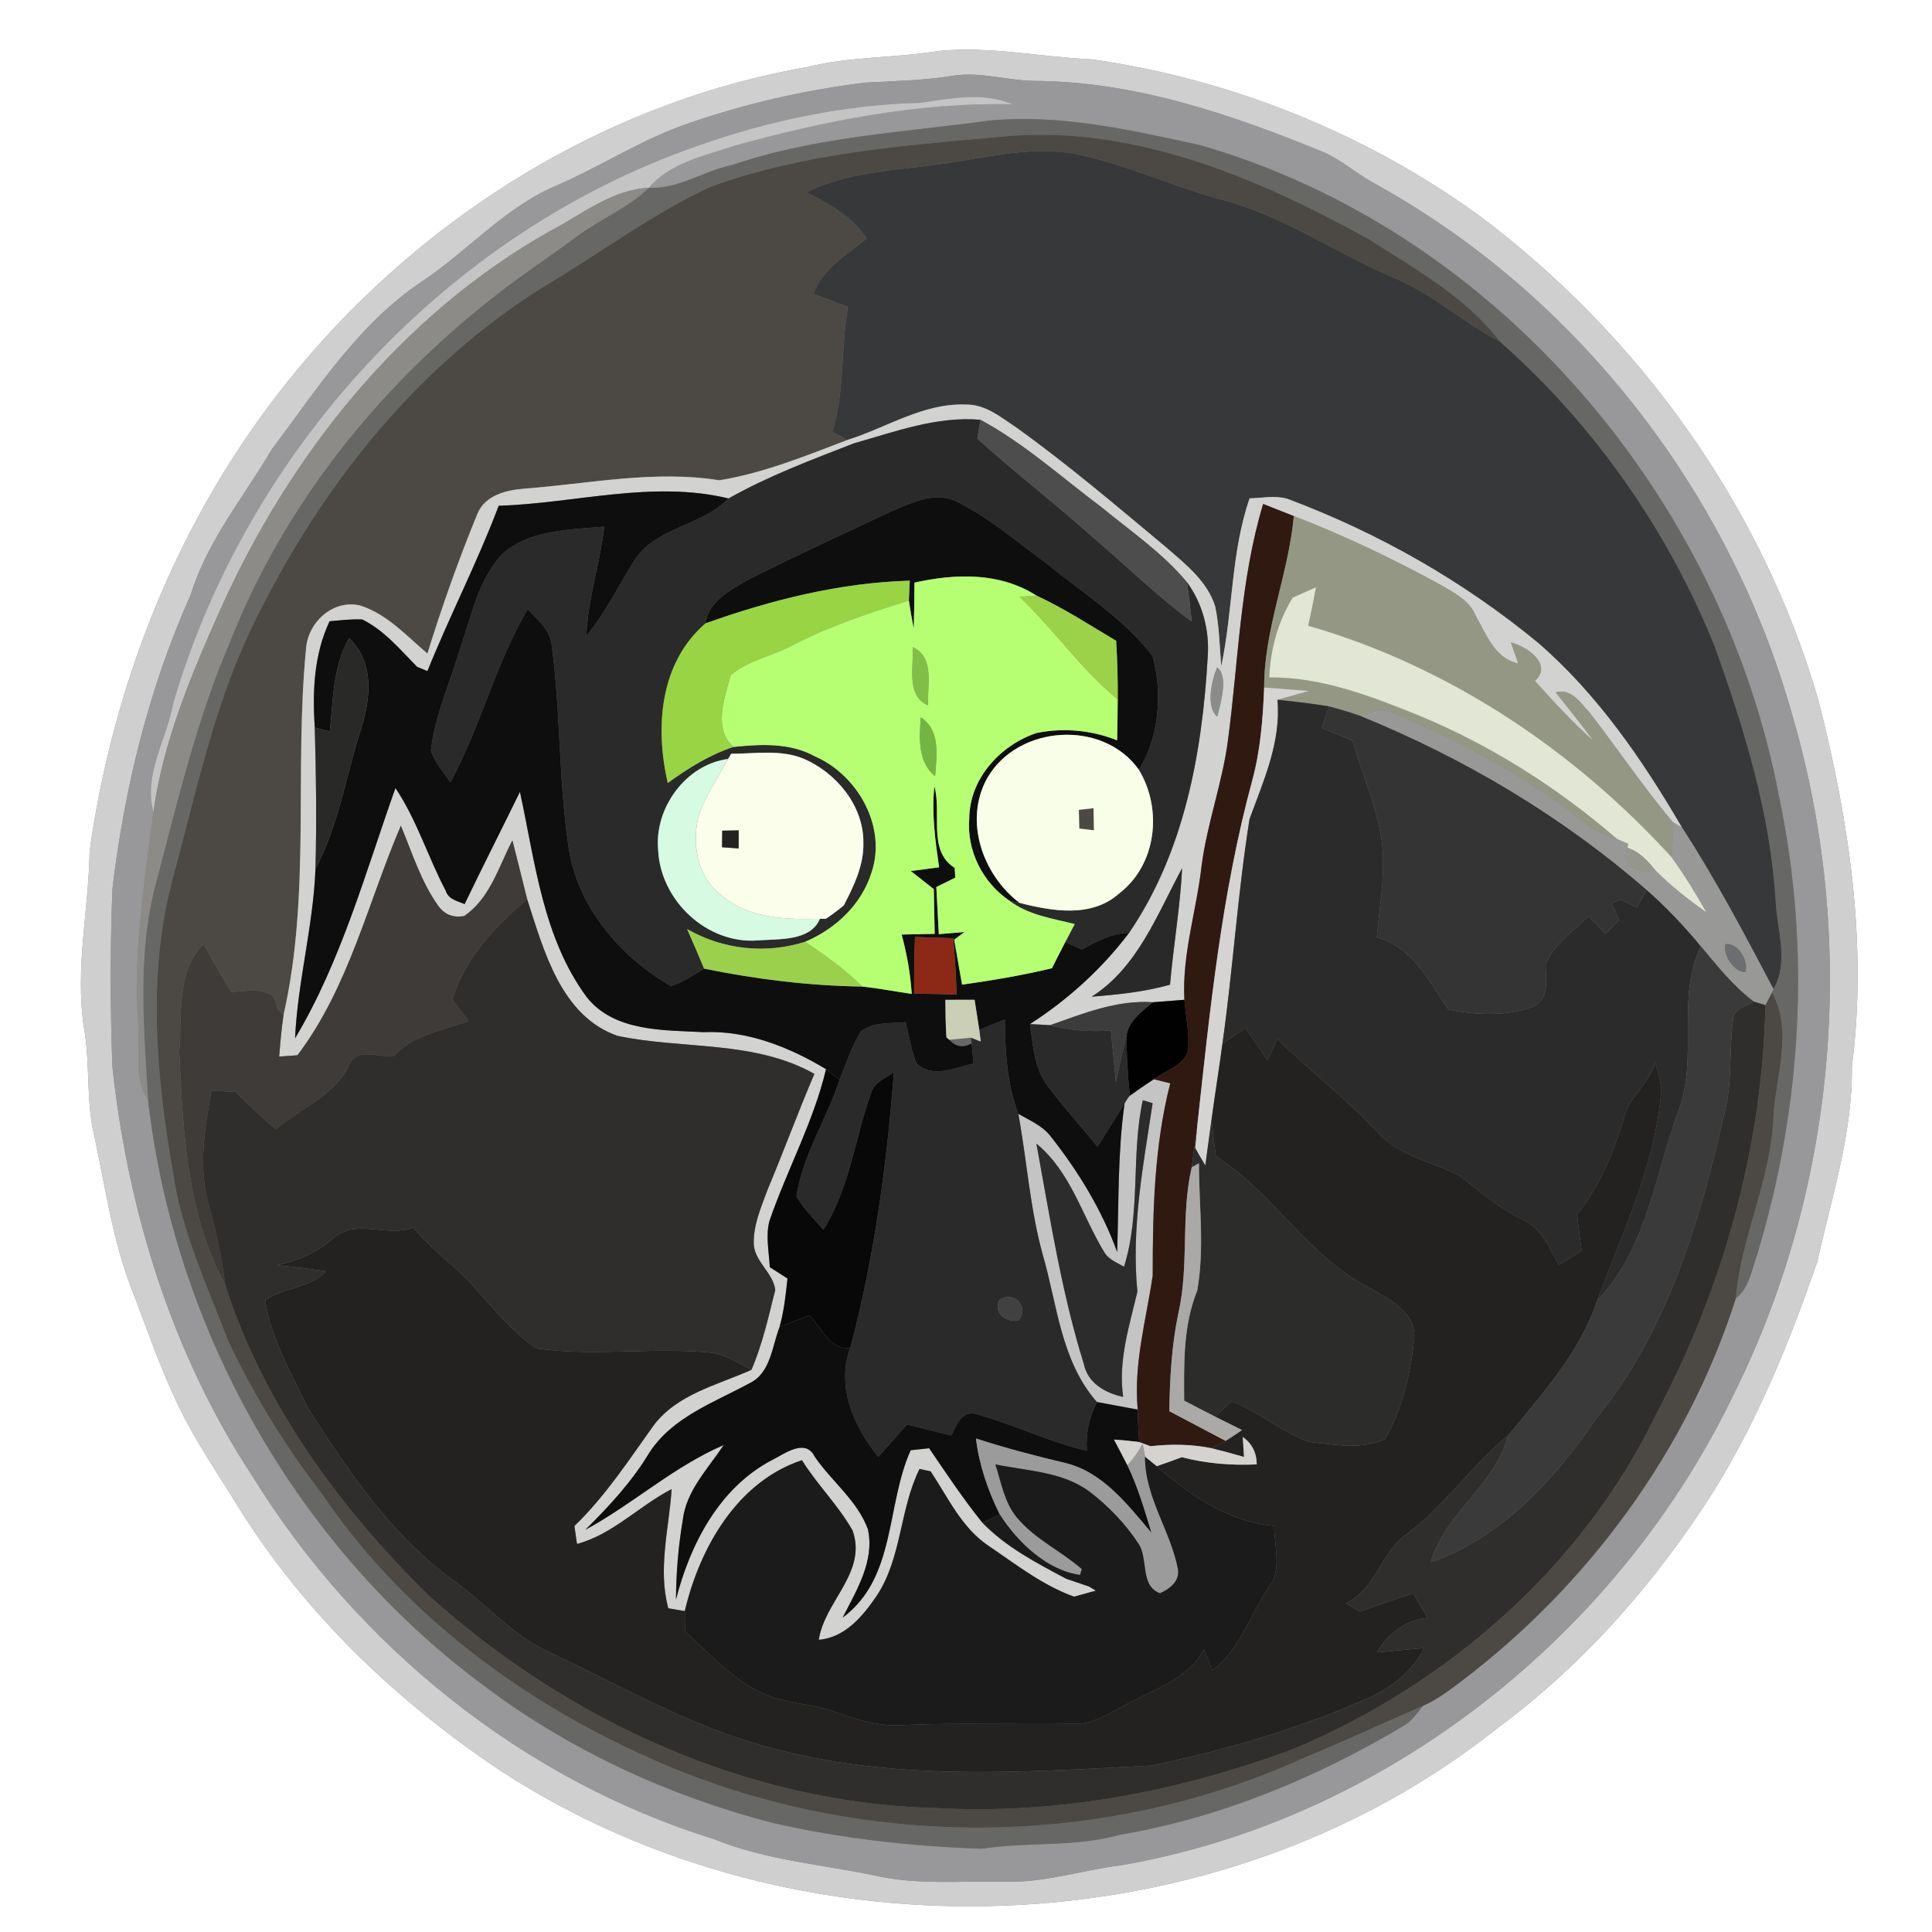 <?xml version="1.0" encoding="UTF-8" ?>
<!DOCTYPE svg PUBLIC "-//W3C//DTD SVG 1.1//EN" "http://www.w3.org/Graphics/SVG/1.1/DTD/svg11.dtd">
<svg width="250pt" height="250pt" viewBox="0 0 250 250" version="1.1" xmlns="http://www.w3.org/2000/svg">
<rect x="0" y="0" width="250" height="250" fill="#808080" stroke="none"/>
<g id="#ffffffff">
<path fill="#ffffff" opacity="1.00" d=" M 0.00 0.00 L 250.00 0.00 L 250.00 250.00 L 0.00 250.00 L 0.00 0.00 M 121.44 6.60 C 115.78 7.52 109.98 7.29 104.39 8.69 C 74.23 13.95 47.25 32.97 30.63 58.48 C 20.52 73.98 14.18 91.81 11.60 110.10 C 11.48 117.72 9.70 125.32 10.86 132.95 C 11.71 137.60 11.09 142.40 12.21 147.02 C 13.66 153.71 14.58 160.58 17.10 166.98 C 19.05 172.00 20.76 177.12 23.12 181.97 C 25.34 186.58 28.26 190.79 30.93 195.15 C 39.49 208.86 51.42 220.22 64.82 229.16 C 103.30 254.23 157.58 252.37 193.67 223.69 C 204.93 215.38 214.28 204.72 221.76 192.93 C 227.49 183.68 231.61 173.54 235.15 163.28 C 237.00 154.94 239.74 146.65 239.63 138.01 C 241.68 122.16 239.25 106.06 235.31 90.67 C 228.09 65.59 212.07 43.31 191.20 27.75 C 176.50 17.16 159.21 10.24 141.29 7.68 C 134.66 7.39 128.10 5.94 121.44 6.60 Z" />
</g>
<g id="#cfcfcfff">
<path fill="#cfcfcf" opacity="1.00" d=" M 121.44 6.60 C 128.10 5.94 134.66 7.39 141.29 7.68 C 159.21 10.24 176.50 17.16 191.20 27.75 C 212.07 43.31 228.09 65.59 235.31 90.67 C 239.25 106.06 241.68 122.16 239.63 138.01 C 239.74 146.65 237.00 154.94 235.15 163.28 C 231.61 173.54 227.49 183.68 221.76 192.93 C 214.28 204.72 204.93 215.38 193.67 223.69 C 157.58 252.37 103.30 254.23 64.82 229.16 C 51.42 220.22 39.49 208.86 30.93 195.15 C 28.26 190.79 25.34 186.58 23.12 181.97 C 20.76 177.12 19.05 172.00 17.10 166.98 C 14.58 160.58 13.66 153.71 12.21 147.02 C 11.09 142.40 11.71 137.60 10.86 132.95 C 9.70 125.32 11.48 117.72 11.60 110.10 C 14.18 91.81 20.52 73.98 30.63 58.48 C 47.25 32.97 74.23 13.95 104.39 8.69 C 109.98 7.29 115.78 7.52 121.44 6.60 M 123.45 9.78 C 119.65 10.42 115.80 10.48 111.97 10.69 C 104.12 11.66 96.36 13.42 88.89 16.03 C 82.99 18.07 77.75 21.53 72.04 24.00 C 65.33 26.82 60.52 32.51 54.53 36.47 C 46.32 41.98 40.98 50.43 35.15 58.18 C 31.52 64.36 26.81 70.00 24.68 76.95 C 19.28 89.00 16.10 101.94 14.55 115.02 C 14.25 122.67 14.26 130.33 14.54 137.98 C 16.55 156.74 22.30 175.33 32.75 191.15 C 46.31 213.07 67.69 230.32 92.39 237.98 C 99.23 240.78 106.67 241.27 113.83 242.82 C 119.14 243.92 124.59 243.36 129.97 243.49 C 135.10 243.66 140.01 241.99 145.05 241.37 C 179.37 235.44 209.46 211.49 224.43 180.24 C 237.82 153.26 240.36 121.27 231.89 92.43 C 223.76 63.48 203.79 37.82 177.29 23.43 C 175.32 22.24 173.54 20.74 171.45 19.77 C 159.51 14.86 146.98 10.55 133.93 10.47 C 130.42 10.44 126.96 9.27 123.45 9.78 Z" />
</g>
<g id="#98989aff">
<path fill="#98989a" opacity="1.00" d=" M 123.45 9.78 C 126.96 9.27 130.42 10.44 133.93 10.47 C 146.98 10.55 159.51 14.86 171.45 19.77 C 173.54 20.74 175.32 22.24 177.29 23.43 C 203.79 37.82 223.76 63.48 231.89 92.43 C 240.36 121.27 237.82 153.26 224.43 180.24 C 209.46 211.49 179.37 235.44 145.05 241.37 C 140.01 241.99 135.10 243.66 129.97 243.49 C 124.59 243.36 119.14 243.92 113.83 242.82 C 106.67 241.27 99.23 240.78 92.39 237.98 C 67.69 230.32 46.31 213.07 32.75 191.15 C 22.30 175.33 16.55 156.74 14.54 137.98 C 14.26 130.33 14.25 122.67 14.55 115.02 C 16.10 101.94 19.28 89.00 24.68 76.95 C 26.81 70.00 31.52 64.36 35.15 58.18 C 40.98 50.43 46.32 41.98 54.53 36.47 C 60.52 32.51 65.33 26.82 72.04 24.00 C 77.75 21.53 82.99 18.07 88.89 16.03 C 96.36 13.42 104.12 11.66 111.97 10.69 C 115.80 10.48 119.65 10.42 123.45 9.78 M 119.02 13.31 C 109.11 13.56 99.32 15.64 90.00 18.97 C 57.66 30.29 32.00 58.26 22.42 91.00 C 21.57 95.72 18.55 100.12 19.85 105.09 C 18.68 114.05 17.29 123.02 17.85 132.08 C 18.22 135.49 17.19 139.34 19.16 142.38 C 22.57 171.88 38.28 199.93 62.12 217.75 C 73.32 226.31 86.34 232.34 99.95 235.87 C 108.85 237.92 117.94 238.91 127.04 239.23 C 132.96 238.30 139.05 239.06 144.87 237.43 C 157.88 235.22 170.28 230.09 181.59 223.34 C 182.68 222.74 183.37 221.67 184.14 220.73 C 185.87 219.97 187.39 218.84 188.89 217.71 C 205.41 205.25 218.30 187.78 224.61 168.03 C 226.34 166.66 226.66 164.35 227.36 162.39 C 233.19 143.22 234.36 122.58 230.18 102.95 C 222.82 64.21 193.43 29.72 155.19 18.75 C 146.26 16.82 137.16 14.72 127.95 15.61 C 116.84 17.14 105.46 17.69 94.76 21.35 C 91.09 22.08 87.79 24.51 83.96 24.30 C 86.76 21.02 91.17 20.17 95.07 18.85 C 106.75 15.62 118.84 13.23 131.01 13.49 C 127.16 11.86 122.99 12.75 119.02 13.31 Z" />
</g>
<g id="#c4c4c4ff">
<path fill="#c4c4c4" opacity="1.00" d=" M 119.02 13.31 C 122.99 12.75 127.16 11.86 131.01 13.49 C 118.84 13.23 106.75 15.62 95.07 18.85 C 91.17 20.17 86.76 21.02 83.96 24.30 C 79.10 24.55 75.25 27.79 71.11 29.94 C 51.86 40.80 37.51 58.85 28.54 78.81 C 24.78 87.24 21.12 95.88 19.85 105.09 C 18.55 100.12 21.57 95.72 22.42 91.00 C 32.00 58.26 57.66 30.29 90.00 18.97 C 99.32 15.64 109.11 13.56 119.02 13.31 Z" />
<path fill="#c4c4c4" opacity="1.00" d=" M 146.19 141.79 C 147.21 141.05 148.24 140.34 149.30 139.65 C 149.83 139.78 150.89 140.05 151.43 140.18 C 149.35 148.31 149.16 156.71 149.16 165.05 C 148.31 170.81 146.67 176.49 147.22 182.40 C 145.46 182.08 143.70 181.75 141.94 181.42 C 137.25 176.08 136.81 168.77 134.90 162.24 C 133.27 156.31 132.88 150.16 131.77 144.13 C 133.20 144.96 134.83 145.63 135.89 146.96 C 139.50 151.52 142.57 156.53 144.56 162.01 C 144.78 155.59 144.62 149.14 145.52 142.77 C 145.63 142.59 145.86 142.23 145.97 142.05 L 146.19 141.79 M 145.45 163.91 C 144.56 163.40 143.52 163.01 142.94 162.11 C 140.04 157.38 138.56 151.62 134.11 147.99 C 135.87 157.55 137.36 167.24 140.26 176.54 C 140.78 179.01 143.06 180.27 145.34 180.76 C 144.66 176.08 146.13 171.61 147.18 167.13 C 146.37 158.96 147.93 150.82 149.15 142.75 L 147.88 142.37 C 146.34 149.33 147.64 156.96 145.45 163.91 Z" />
</g>
<g id="#676765ff">
<path fill="#676765" opacity="1.00" d=" M 94.76 21.35 C 105.46 17.69 116.84 17.14 127.95 15.61 C 137.16 14.72 146.26 16.82 155.19 18.75 C 193.43 29.72 222.82 64.21 230.18 102.95 C 234.36 122.58 233.19 143.22 227.36 162.39 C 226.66 164.35 226.34 166.66 224.61 168.03 C 225.27 160.13 229.05 152.89 229.46 144.94 C 229.65 139.47 232.14 133.52 229.29 128.39 L 229.49 127.99 C 231.48 124.51 229.98 120.49 229.78 116.77 C 229.11 105.32 225.69 94.26 221.83 83.52 C 215.78 68.55 206.23 54.91 194.11 44.23 C 189.68 38.39 183.12 34.80 177.06 30.92 C 162.45 22.84 145.97 15.85 128.92 17.75 C 116.49 18.85 103.82 19.86 92.00 24.15 C 84.49 27.61 77.84 32.64 70.76 36.85 C 53.75 47.29 41.04 63.56 32.49 81.39 C 27.56 91.72 25.26 102.99 22.28 113.97 C 19.01 126.37 20.24 139.39 22.41 151.86 C 23.51 159.42 26.81 166.36 29.49 173.44 C 32.81 180.47 36.91 187.15 41.66 193.31 C 51.65 208.10 66.38 219.37 82.50 226.78 C 109.25 239.37 141.46 239.79 168.43 227.60 C 173.70 225.41 178.90 223.02 184.14 220.73 C 183.37 221.67 182.68 222.74 181.59 223.34 C 170.28 230.09 157.88 235.22 144.87 237.43 C 139.05 239.06 132.96 238.30 127.04 239.23 C 117.94 238.91 108.85 237.92 99.95 235.87 C 86.34 232.34 73.32 226.31 62.12 217.75 C 38.28 199.93 22.57 171.88 19.16 142.38 C 18.62 133.06 17.71 123.52 20.15 114.38 C 22.95 103.78 25.45 93.03 29.81 82.93 C 36.74 65.40 48.88 50.21 63.64 38.61 C 67.19 35.77 71.01 33.30 74.65 30.58 C 77.66 28.34 81.24 26.93 83.96 24.30 C 87.79 24.51 91.09 22.08 94.76 21.35 Z" />
<path fill="#676765" opacity="1.00" d=" M 122.82 134.54 C 123.53 134.47 124.94 134.34 125.65 134.27 L 125.73 135.01 C 124.65 135.62 123.68 135.46 122.82 134.54 Z" />
</g>
<g id="#4c4945ff">
<path fill="#4c4945" opacity="1.00" d=" M 128.92 17.75 C 145.97 15.85 162.45 22.84 177.06 30.92 C 183.12 34.80 189.68 38.39 194.11 44.23 C 189.24 41.70 185.17 37.86 180.04 35.80 C 172.48 32.53 165.59 27.64 157.50 25.69 C 151.29 23.92 145.37 21.16 139.01 19.90 C 134.00 18.98 128.96 20.10 124.02 20.87 C 117.44 22.06 110.49 21.87 104.36 24.87 C 107.28 26.41 110.29 28.01 112.15 30.87 C 109.58 32.97 106.47 34.75 105.23 38.01 C 106.73 38.58 108.23 39.15 109.74 39.71 C 108.75 45.06 109.36 50.65 107.69 55.88 C 108.18 56.14 109.15 56.67 109.63 56.94 C 104.24 59.00 98.80 61.22 93.08 62.15 C 84.68 60.80 76.26 62.59 67.87 63.23 C 65.53 63.42 62.79 64.05 61.78 66.48 C 59.35 72.40 57.20 78.45 55.31 84.57 C 52.61 82.28 50.09 79.47 46.63 78.36 C 43.07 77.49 39.76 80.59 39.59 84.08 C 38.07 99.81 40.23 115.80 36.69 131.34 C 36.48 131.13 36.08 130.69 35.87 130.47 C 35.59 127.32 32.05 128.33 29.92 128.35 C 28.68 126.32 27.50 124.25 26.35 122.17 C 22.72 125.80 23.62 131.33 23.19 136.01 C 23.67 146.25 24.14 157.05 29.13 166.24 C 34.09 181.74 44.00 195.19 55.50 206.49 C 73.40 222.61 96.75 233.38 121.03 233.96 C 136.80 234.86 152.60 231.83 167.35 226.33 C 187.31 217.97 204.74 202.76 214.23 183.16 C 222.91 166.82 228.07 148.59 228.44 130.06 C 228.65 129.64 229.08 128.81 229.29 128.39 C 232.14 133.52 229.65 139.47 229.46 144.94 C 229.05 152.89 225.27 160.13 224.61 168.03 C 218.30 187.78 205.41 205.25 188.89 217.71 C 187.39 218.84 185.87 219.97 184.14 220.73 C 178.90 223.02 173.70 225.41 168.43 227.60 C 141.46 239.79 109.25 239.37 82.50 226.78 C 66.38 219.37 51.65 208.10 41.66 193.31 C 36.91 187.15 32.81 180.47 29.49 173.44 C 26.81 166.36 23.51 159.42 22.41 151.86 C 20.24 139.39 19.01 126.37 22.28 113.97 C 25.26 102.99 27.56 91.72 32.49 81.39 C 41.04 63.56 53.75 47.29 70.76 36.85 C 77.84 32.64 84.49 27.61 92.00 24.15 C 103.82 19.86 116.49 18.85 128.92 17.75 Z" />
<path fill="#4c4945" opacity="1.00" d=" M 139.60 104.79 C 140.07 104.74 141.03 104.63 141.50 104.58 C 141.52 105.53 141.54 106.49 141.56 107.44 C 141.08 107.39 140.13 107.27 139.66 107.21 C 139.64 106.41 139.62 105.60 139.60 104.79 Z" />
</g>
<g id="#373839ff">
<path fill="#373839" opacity="1.00" d=" M 124.02 20.87 C 128.96 20.10 134.00 18.98 139.01 19.90 C 145.37 21.16 151.29 23.92 157.50 25.69 C 165.59 27.64 172.48 32.53 180.04 35.80 C 185.17 37.86 189.24 41.70 194.11 44.23 C 206.23 54.91 215.78 68.55 221.83 83.52 C 225.69 94.26 229.11 105.32 229.78 116.77 C 229.98 120.49 231.48 124.51 229.49 127.99 C 225.75 120.92 222.02 113.80 217.65 107.09 C 212.55 98.36 206.73 89.85 199.03 83.19 C 189.35 75.20 178.31 68.93 166.57 64.54 C 164.98 64.09 163.32 64.44 161.70 64.49 C 159.27 71.49 159.57 79.00 158.03 86.19 C 157.81 83.62 157.78 81.02 157.25 78.49 C 156.25 75.25 153.48 73.07 151.02 70.93 C 144.65 65.62 138.33 60.22 131.59 55.38 C 129.58 54.05 127.54 52.30 124.99 52.35 C 119.48 52.13 114.72 55.35 109.63 56.94 C 109.15 56.67 108.18 56.14 107.69 55.88 C 109.36 50.65 108.75 45.06 109.74 39.71 C 108.23 39.15 106.73 38.58 105.23 38.01 C 106.47 34.75 109.58 32.97 112.15 30.87 C 110.29 28.01 107.28 26.41 104.36 24.87 C 110.49 21.87 117.44 22.06 124.02 20.87 Z" />
</g>
<g id="#8c8b88ff">
<path fill="#8c8b88" opacity="1.00" d=" M 71.11 29.94 C 75.25 27.79 79.10 24.55 83.96 24.30 C 81.24 26.93 77.66 28.34 74.65 30.58 C 71.01 33.30 67.19 35.77 63.64 38.61 C 48.88 50.21 36.74 65.40 29.81 82.93 C 25.45 93.03 22.95 103.78 20.15 114.38 C 17.71 123.52 18.62 133.06 19.16 142.38 C 17.19 139.34 18.22 135.49 17.85 132.08 C 17.29 123.02 18.68 114.05 19.85 105.09 C 21.12 95.88 24.78 87.24 28.54 78.81 C 37.51 58.85 51.86 40.80 71.11 29.94 Z" />
</g>
<g id="#d2d2d1ff">
<path fill="#d2d2d1" opacity="1.00" d=" M 109.63 56.94 C 114.72 55.35 119.48 52.13 124.99 52.35 C 127.54 52.30 129.58 54.05 131.59 55.38 C 138.33 60.22 144.65 65.62 151.02 70.93 C 153.48 73.07 156.25 75.25 157.25 78.49 C 157.78 81.02 157.81 83.62 158.03 86.19 C 159.57 79.00 159.27 71.49 161.70 64.49 C 163.32 64.44 164.98 64.09 166.57 64.54 C 178.31 68.93 189.35 75.20 199.03 83.19 C 206.73 89.85 212.55 98.36 217.65 107.09 L 216.47 106.40 C 212.66 101.87 209.35 96.94 205.73 92.26 C 204.56 91.01 203.32 89.00 201.32 89.60 C 202.97 91.71 204.68 93.78 206.26 95.95 C 203.53 93.52 201.05 90.83 198.61 88.11 C 200.98 85.97 197.56 83.64 195.52 83.14 C 195.81 84.05 196.17 84.94 196.47 85.86 C 193.37 85.20 192.26 81.96 190.88 79.53 C 190.05 77.60 188.06 76.67 186.36 75.65 C 180.24 72.31 173.93 69.29 167.42 66.78 C 166.09 66.26 164.77 65.73 163.45 65.21 C 160.46 75.13 160.26 85.56 158.90 95.77 C 158.19 101.29 156.19 106.55 155.48 112.08 C 154.83 117.85 152.94 123.51 153.26 129.37 C 151.90 129.47 150.55 129.58 149.19 129.69 C 144.53 129.37 140.19 131.14 135.88 132.66 C 135.01 132.60 134.14 132.56 133.27 132.52 C 138.18 129.36 142.59 125.36 146.11 120.70 C 153.25 110.24 155.57 97.38 156.28 84.96 C 156.52 81.55 155.62 78.10 153.59 75.33 C 150.42 71.53 146.28 68.71 142.48 65.59 C 137.34 61.74 132.54 57.38 126.87 54.32 C 121.24 53.83 115.82 55.86 110.49 57.37 C 104.99 59.51 99.43 61.59 94.27 64.50 C 84.43 62.12 74.44 65.13 64.53 65.45 C 61.79 72.73 58.21 79.63 55.31 86.84 C 54.98 86.70 54.30 86.43 53.97 86.29 C 51.79 84.07 49.72 81.56 46.88 80.16 C 45.47 80.09 44.06 80.27 42.65 80.39 C 40.62 84.69 40.42 89.48 40.73 94.15 C 40.91 100.24 40.98 106.34 40.82 112.44 C 40.54 119.82 38.52 126.99 38.18 134.36 C 44.17 124.33 47.28 112.91 51.17 101.97 C 53.94 106.09 55.37 110.90 57.68 115.26 C 58.01 116.38 59.19 116.58 60.12 116.99 C 62.46 112.12 64.91 107.31 67.28 102.46 C 69.25 111.52 70.23 121.30 75.91 129.01 C 79.46 133.52 85.86 133.29 91.04 133.56 C 96.71 133.32 102.11 135.48 106.89 138.35 C 105.27 145.17 101.83 151.40 99.56 158.01 C 99.06 159.96 99.51 161.99 99.61 163.97 C 100.18 164.34 101.33 165.08 101.90 165.44 C 101.68 167.54 101.45 169.66 100.88 171.70 C 99.90 174.22 99.73 177.68 96.99 178.99 C 92.37 181.50 86.97 183.38 84.00 188.02 C 81.76 191.74 78.81 194.92 75.74 197.96 C 81.90 194.62 87.14 189.79 93.64 186.99 C 91.61 190.08 88.75 192.93 88.34 196.78 C 87.76 200.15 87.50 203.56 87.47 206.98 C 89.31 199.80 93.09 192.48 99.92 188.92 C 101.55 188.10 104.24 186.04 105.45 188.53 C 107.64 191.72 110.96 194.19 112.31 197.89 C 113.20 202.02 110.82 205.80 109.04 209.32 C 115.98 204.17 114.62 194.83 117.84 187.66 C 118.64 187.57 119.43 187.49 120.23 187.40 C 122.45 190.66 124.64 193.96 127.12 197.03 C 130.17 200.20 134.13 202.25 137.97 204.29 C 138.71 204.54 140.19 205.05 140.93 205.30 L 141.80 205.83 C 141.10 206.03 139.69 206.41 138.99 206.61 C 134.93 205.16 131.47 202.43 127.93 200.04 C 124.43 197.70 122.68 193.78 120.42 190.39 C 120.06 190.31 119.35 190.16 118.99 190.08 C 116.40 195.30 116.71 201.56 113.45 206.49 C 111.66 209.12 109.37 211.90 105.95 212.19 C 106.69 207.20 112.27 203.44 110.31 198.02 C 108.46 194.77 105.75 192.12 103.77 188.95 C 95.38 191.73 90.53 200.31 88.61 208.48 C 88.08 208.39 87.01 208.21 86.48 208.11 C 85.10 203.02 86.57 197.82 86.91 192.69 C 82.71 194.85 79.30 198.55 74.66 199.79 C 74.58 199.21 74.42 198.05 74.33 197.46 C 78.31 193.62 81.34 188.98 84.54 184.50 C 87.60 180.39 92.81 179.24 97.24 177.25 C 98.66 173.94 99.44 170.40 100.32 166.91 C 100.04 164.71 97.73 163.32 97.54 161.09 C 97.43 158.59 98.48 156.25 99.32 153.95 C 101.41 148.98 103.26 143.91 105.38 138.96 C 97.56 134.56 88.33 135.83 79.87 134.03 C 72.56 131.43 70.36 122.97 68.21 116.34 C 67.56 113.81 66.97 111.27 66.30 108.75 C 64.53 112.15 63.41 116.26 60.07 118.53 C 58.66 118.79 57.54 118.36 56.72 117.23 C 54.48 114.10 53.34 110.36 51.87 106.85 C 47.60 116.81 45.14 127.76 38.49 136.55 C 37.90 136.59 36.71 136.68 36.12 136.72 C 36.27 134.92 36.42 133.13 36.69 131.34 C 40.23 115.80 38.07 99.81 39.59 84.08 C 39.76 80.59 43.07 77.49 46.63 78.36 C 50.09 79.47 52.61 82.28 55.31 84.57 C 57.20 78.45 59.35 72.40 61.78 66.48 C 62.79 64.05 65.53 63.42 67.87 63.23 C 76.26 62.59 84.68 60.80 93.08 62.15 C 98.80 61.22 104.24 59.00 109.63 56.94 M 193.24 81.22 C 193.74 81.74 193.74 81.74 193.24 81.22 M 157.49 86.37 C 156.78 88.13 156.02 91.47 157.51 92.72 C 157.95 90.97 159.00 87.40 157.49 86.37 M 141.26 128.97 C 144.67 128.70 148.09 128.35 151.40 127.42 C 151.84 122.38 152.71 117.39 152.97 112.34 C 149.76 118.26 147.22 125.19 141.26 128.97 Z" />
</g>
<g id="#2a2a2aff">
<path fill="#2a2a2a" opacity="1.00" d=" M 110.49 57.37 C 115.82 55.86 121.24 53.83 126.87 54.32 C 126.77 54.93 126.57 56.16 126.47 56.77 C 131.34 61.15 136.53 65.15 141.41 69.52 C 145.69 73.13 149.67 77.12 154.21 80.42 C 154.03 78.72 153.85 77.02 153.59 75.33 C 155.62 78.10 156.52 81.55 156.28 84.96 C 155.57 97.38 153.25 110.24 146.11 120.70 C 143.88 120.77 141.89 121.80 139.98 122.87 C 139.45 122.63 138.38 122.14 137.85 121.90 C 138.16 121.31 138.76 120.15 139.07 119.57 C 136.17 118.85 133.07 118.41 130.62 116.55 C 130.94 116.62 131.60 116.76 131.92 116.83 C 136.12 117.91 141.22 118.80 144.79 115.64 C 149.67 111.92 150.46 104.72 147.37 99.61 C 150.02 95.36 150.44 89.65 149.15 84.91 C 145.40 80.00 139.99 76.65 135.25 72.77 C 131.57 70.10 128.10 67.08 124.02 65.02 C 121.18 63.43 118.01 65.05 115.32 66.17 C 109.18 69.06 103.01 71.88 96.95 74.94 C 94.66 76.29 91.69 77.71 91.30 80.66 C 85.35 85.77 84.75 94.13 86.41 101.32 C 89.04 99.41 91.82 97.66 94.93 96.65 C 98.48 96.29 102.23 96.09 105.47 97.88 C 110.99 100.29 114.77 106.97 112.78 112.89 C 111.49 117.04 108.12 120.21 104.17 121.87 C 99.07 123.48 93.55 122.88 88.91 120.22 C 89.66 121.92 90.40 123.62 91.11 125.34 C 89.71 126.15 88.38 127.14 86.82 127.60 C 80.18 123.76 74.58 117.21 73.54 109.39 C 72.27 100.84 72.56 92.14 71.40 83.58 C 71.24 81.53 69.59 80.21 68.28 78.84 C 64.10 85.92 62.19 94.04 58.28 101.24 C 57.39 99.89 56.20 98.66 55.76 97.08 C 56.30 92.49 58.28 88.24 59.57 83.84 C 60.99 79.71 61.88 75.14 64.89 71.80 C 68.44 68.50 73.65 68.58 78.19 68.14 C 77.65 72.90 76.07 77.48 75.87 82.29 C 78.26 79.40 79.92 76.03 81.88 72.86 C 84.56 68.19 90.71 68.20 94.27 64.50 C 99.43 61.59 104.99 59.51 110.49 57.37 M 94.61 97.54 C 94.51 97.71 94.32 98.04 94.22 98.21 C 88.73 98.91 84.61 104.62 85.17 110.06 C 85.49 116.54 91.48 122.19 98.05 121.69 C 100.75 121.48 104.87 121.83 106.10 118.89 L 106.87 118.89 C 107.68 118.35 108.45 117.77 109.19 117.15 C 110.50 114.63 111.80 111.93 111.72 109.03 C 111.76 104.24 108.20 99.97 103.95 98.16 C 100.97 96.96 97.72 97.53 94.61 97.54 Z" />
<path fill="#2a2a2a" opacity="1.00" d=" M 111.42 133.46 C 113.05 132.18 115.26 132.48 117.20 132.26 C 117.60 134.02 117.92 135.82 118.54 137.52 C 120.59 139.66 123.58 138.13 125.98 137.63 C 125.91 136.97 125.79 135.67 125.73 135.01 L 125.65 134.27 L 126.91 134.77 C 126.87 134.40 126.77 133.65 126.72 133.27 C 127.81 132.81 128.92 132.36 130.02 131.93 C 130.07 136.06 130.29 140.23 131.77 144.13 C 132.88 150.16 133.27 156.31 134.90 162.24 C 136.81 168.77 137.25 176.08 141.94 181.42 C 140.93 183.38 140.48 185.52 140.64 187.72 C 135.59 186.56 130.94 184.19 125.96 182.89 C 124.22 182.77 123.76 184.58 123.06 185.75 C 121.16 185.28 119.27 184.80 117.38 184.32 C 116.14 185.72 114.89 187.12 113.65 188.52 C 110.49 184.55 108.18 179.51 110.02 174.42 C 113.13 162.77 114.75 150.74 115.67 138.73 C 114.62 139.53 113.11 140.01 112.72 141.42 C 110.62 147.31 109.96 153.76 106.54 159.13 C 105.32 157.74 104.02 156.40 103.05 154.82 C 103.86 149.47 106.97 144.81 108.65 139.71 C 109.50 137.60 110.18 135.39 111.42 133.46 M 129.31 168.20 C 128.49 169.89 130.23 171.17 131.81 170.87 C 133.27 169.04 131.17 166.97 129.31 168.20 Z" />
<path fill="#2a2a2a" opacity="1.00" d=" M 135.53 140.47 C 133.79 138.19 133.70 135.23 133.27 132.52 C 134.14 132.56 135.01 132.60 135.88 132.66 C 138.45 133.33 141.10 133.56 143.75 133.33 C 143.97 135.56 144.19 137.79 144.40 140.02 C 144.85 137.96 145.27 135.88 145.81 133.84 C 145.73 136.50 145.95 139.15 146.19 141.79 L 145.97 142.05 C 145.86 142.23 145.63 142.59 145.52 142.77 C 144.37 144.65 143.20 146.52 142.01 148.38 C 139.87 145.72 137.56 143.21 135.53 140.47 Z" />
</g>
<g id="#4d4d4dff">
<path fill="#4d4d4d" opacity="1.00" d=" M 126.87 54.32 C 132.54 57.38 137.34 61.74 142.48 65.59 C 146.28 68.71 150.42 71.53 153.59 75.33 C 153.85 77.02 154.03 78.72 154.21 80.42 C 149.67 77.12 145.69 73.13 141.41 69.52 C 136.53 65.15 131.34 61.15 126.47 56.77 C 126.57 56.16 126.77 54.93 126.87 54.32 Z" />
</g>
<g id="#0e0e0eff">
<path fill="#0e0e0e" opacity="1.00" d=" M 64.53 65.45 C 74.44 65.13 84.43 62.12 94.27 64.50 C 90.71 68.20 84.56 68.19 81.88 72.86 C 79.92 76.03 78.26 79.40 75.87 82.29 C 76.07 77.48 77.65 72.90 78.19 68.14 C 73.65 68.58 68.44 68.50 64.89 71.80 C 61.88 75.14 60.99 79.71 59.57 83.84 C 58.28 88.24 56.30 92.49 55.76 97.08 C 56.20 98.66 57.39 99.89 58.28 101.24 C 62.19 94.04 64.10 85.92 68.28 78.84 C 69.59 80.21 71.24 81.53 71.40 83.58 C 72.56 92.14 72.27 100.84 73.54 109.39 C 74.58 117.21 80.18 123.76 86.82 127.60 C 88.38 127.14 89.71 126.15 91.11 125.34 C 97.85 126.72 104.70 127.56 111.58 127.66 C 113.72 127.89 115.84 128.30 117.98 128.61 C 117.80 126.01 117.36 123.44 116.67 120.93 C 118.10 120.90 119.53 120.87 120.95 120.84 C 120.91 118.91 120.87 116.98 120.83 115.05 C 119.84 114.27 118.85 113.49 117.86 112.71 C 118.77 112.59 120.60 112.35 121.52 112.23 C 121.02 108.76 120.53 105.26 120.91 101.75 C 121.89 105.20 120.01 110.13 123.54 112.30 C 123.56 112.62 123.59 113.25 123.61 113.57 C 123.00 113.88 121.78 114.48 121.16 114.78 C 121.27 116.81 121.38 118.84 121.48 120.88 C 122.32 120.81 123.98 120.67 124.81 120.60 C 124.48 120.85 123.81 121.35 123.47 121.60 C 123.81 123.54 124.15 125.48 124.49 127.41 C 128.39 126.87 132.28 126.21 136.12 125.29 C 136.69 124.15 137.27 123.02 137.85 121.90 C 138.38 122.14 139.45 122.63 139.98 122.87 C 141.89 121.80 143.88 120.77 146.11 120.70 C 142.59 125.36 138.18 129.36 133.27 132.52 C 133.70 135.23 133.79 138.19 135.53 140.47 C 137.56 143.21 139.87 145.72 142.01 148.38 C 143.20 146.52 144.37 144.65 145.52 142.77 C 144.62 149.14 144.78 155.59 144.56 162.01 C 142.57 156.53 139.50 151.52 135.89 146.96 C 134.83 145.63 133.20 144.96 131.77 144.13 C 130.29 140.23 130.07 136.06 130.02 131.93 C 128.92 132.36 127.81 132.81 126.72 133.27 C 126.52 131.97 126.32 130.67 126.11 129.37 C 125.17 129.38 123.28 129.38 122.33 129.38 C 122.35 130.99 122.36 132.61 122.47 134.23 L 122.82 134.54 C 123.68 135.46 124.65 135.62 125.73 135.01 C 125.79 135.67 125.91 136.97 125.98 137.63 C 123.58 138.13 120.59 139.66 118.54 137.52 C 117.92 135.82 117.60 134.02 117.20 132.26 C 115.26 132.48 113.05 132.18 111.42 133.46 C 110.18 135.39 109.50 137.60 108.65 139.71 C 108.07 139.25 107.48 138.80 106.89 138.35 C 102.11 135.48 96.71 133.32 91.04 133.56 C 85.86 133.29 79.46 133.52 75.91 129.01 C 70.23 121.30 69.25 111.52 67.28 102.46 C 64.91 107.31 62.46 112.12 60.12 116.99 C 59.19 116.58 58.01 116.38 57.68 115.26 C 55.37 110.90 53.94 106.09 51.17 101.97 C 47.28 112.91 44.17 124.33 38.18 134.36 C 38.52 126.99 40.54 119.82 40.82 112.44 C 43.65 107.09 44.67 101.11 46.38 95.38 C 47.84 91.21 48.75 86.00 45.19 82.58 C 43.04 86.24 43.13 90.56 42.68 94.64 C 42.20 94.52 41.22 94.27 40.73 94.15 C 40.42 89.48 40.62 84.69 42.65 80.39 C 44.06 80.27 45.47 80.09 46.88 80.16 C 49.72 81.56 51.79 84.07 53.97 86.29 C 54.30 86.43 54.98 86.70 55.31 86.84 C 58.21 79.63 61.79 72.73 64.53 65.45 M 118.29 128.58 C 120.12 128.60 121.95 128.63 123.78 128.69 C 123.71 126.26 123.56 123.83 123.35 121.41 C 121.69 121.36 120.04 121.30 118.40 121.25 C 118.31 123.69 118.28 126.14 118.29 128.58 Z" />
<path fill="#0e0e0e" opacity="1.00" d=" M 100.88 171.70 C 102.15 171.19 103.42 170.69 104.70 170.19 C 106.32 171.70 107.36 174.79 110.02 174.42 C 108.18 179.51 110.49 184.55 113.65 188.52 C 114.89 187.12 116.14 185.72 117.38 184.32 C 119.27 184.80 121.16 185.28 123.06 185.75 C 123.76 184.58 124.22 182.77 125.96 182.89 C 130.94 184.19 135.59 186.56 140.64 187.72 C 140.48 185.52 140.93 183.38 141.94 181.42 C 143.70 181.75 145.46 182.08 147.22 182.40 C 147.25 183.80 147.31 185.20 147.41 186.60 C 146.32 186.46 145.24 186.35 144.15 186.28 C 144.73 187.39 145.33 188.49 145.89 189.61 C 147.25 192.41 148.11 195.41 149.02 198.37 C 145.95 194.76 142.79 190.56 137.97 189.34 C 134.04 188.41 130.13 187.39 126.29 186.14 C 126.71 189.58 127.83 192.88 129.38 195.98 C 128.81 196.24 127.69 196.77 127.12 197.03 C 124.64 193.96 122.45 190.66 120.23 187.40 C 119.43 187.49 118.64 187.57 117.84 187.66 C 114.62 194.83 115.98 204.17 109.04 209.32 C 110.82 205.80 113.20 202.02 112.31 197.89 C 110.96 194.19 107.64 191.72 105.45 188.53 C 104.24 186.04 101.55 188.10 99.92 188.92 C 93.09 192.48 89.31 199.80 87.47 206.98 C 87.50 203.56 87.76 200.15 88.34 196.78 C 88.75 192.93 91.61 190.08 93.64 186.99 C 87.14 189.79 81.90 194.62 75.74 197.96 C 78.81 194.92 81.76 191.74 84.00 188.02 C 86.97 183.38 92.37 181.50 96.99 178.99 C 99.73 177.68 99.90 174.22 100.88 171.70 Z" />
</g>
<g id="#0d0e0dff">
<path fill="#0d0e0d" opacity="1.00" d=" M 115.32 66.17 C 118.01 65.05 121.18 63.43 124.02 65.02 C 128.10 67.08 131.57 70.10 135.25 72.77 C 139.99 76.65 145.40 80.00 149.15 84.91 C 150.44 89.65 150.02 95.36 147.37 99.61 C 142.74 93.06 131.71 93.78 127.76 100.67 C 124.68 106.15 127.13 113.18 131.92 116.83 C 131.60 116.76 130.94 116.62 130.62 116.55 C 127.18 114.22 125.08 110.11 125.42 105.94 C 125.44 100.79 129.41 96.43 134.13 94.85 C 137.61 94.14 141.26 94.48 144.56 95.80 C 144.59 94.03 144.62 92.26 144.63 90.50 C 144.66 87.97 144.58 85.44 144.43 82.92 C 141.03 80.90 137.72 78.73 134.12 77.07 C 129.34 74.02 123.66 74.21 118.33 75.39 C 118.32 77.38 118.30 79.37 118.24 81.36 C 118.01 80.15 117.78 78.93 117.61 77.70 C 117.64 77.06 117.70 75.78 117.72 75.14 C 108.65 75.40 99.81 77.63 91.30 80.66 C 91.69 77.71 94.66 76.29 96.95 74.94 C 103.01 71.88 109.18 69.06 115.32 66.17 Z" />
</g>
<g id="#301910ff">
<path fill="#301910" opacity="1.00" d=" M 158.90 95.77 C 160.26 85.56 160.46 75.13 163.45 65.21 C 164.77 65.73 166.09 66.26 167.42 66.78 C 166.74 74.29 163.57 81.37 163.58 88.96 C 163.42 92.97 163.11 97.00 162.07 100.88 C 158.08 115.54 156.56 130.70 154.92 145.75 C 154.68 147.52 154.42 149.28 154.21 151.05 C 152.76 157.26 153.90 163.73 152.48 169.94 C 151.60 174.11 151.38 178.36 151.31 182.61 C 153.74 183.89 156.16 185.17 158.59 186.45 C 158.12 186.69 157.17 187.15 156.70 187.38 C 154.11 186.87 151.48 186.85 148.87 187.14 C 148.50 187.00 147.77 186.73 147.41 186.60 C 147.31 185.20 147.25 183.80 147.22 182.40 C 146.67 176.49 148.31 170.81 149.16 165.05 C 149.16 156.71 149.35 148.31 151.43 140.18 C 150.89 140.05 149.83 139.78 149.30 139.65 C 150.82 138.49 153.19 137.93 153.75 135.89 C 153.90 133.70 153.46 131.53 153.26 129.37 C 152.94 123.51 154.83 117.85 155.48 112.08 C 156.19 106.55 158.19 101.29 158.90 95.77 Z" />
</g>
<g id="#949783ff">
<path fill="#949783" opacity="1.00" d=" M 167.42 66.78 C 173.93 69.29 180.24 72.31 186.36 75.65 C 188.06 76.67 190.05 77.60 190.88 79.53 C 192.26 81.96 193.37 85.20 196.47 85.86 C 196.17 84.94 195.81 84.05 195.52 83.14 C 197.56 83.64 200.98 85.97 198.61 88.11 C 201.05 90.83 203.53 93.52 206.26 95.95 C 204.68 93.78 202.97 91.71 201.32 89.60 C 203.32 89.00 204.56 91.01 205.73 92.26 C 209.35 96.94 212.66 101.87 216.47 106.40 C 216.48 107.92 216.42 109.43 216.32 110.94 C 203.65 97.05 187.43 86.19 169.28 80.97 C 169.65 79.32 169.99 77.66 170.28 75.99 C 169.27 76.43 168.27 76.88 167.27 77.33 C 165.36 80.46 164.39 84.00 164.24 87.66 C 170.99 87.60 177.37 90.07 183.54 92.56 C 192.93 96.43 201.60 101.95 209.28 108.59 C 206.60 108.02 204.61 106.05 202.47 104.49 C 195.67 99.58 188.24 95.56 180.48 92.40 C 179.05 91.54 177.48 92.10 176.06 92.64 C 174.72 92.18 173.36 91.78 171.99 91.41 C 169.78 91.02 167.53 90.80 165.30 90.55 C 166.66 90.17 168.02 89.79 169.37 89.41 C 167.44 89.26 165.51 89.11 163.58 88.96 C 163.57 81.37 166.74 74.29 167.42 66.78 Z" />
</g>
<g id="#b6fe72ff">
<path fill="#b6fe72" opacity="1.00" d=" M 118.33 75.39 C 123.66 74.21 129.34 74.02 134.12 77.07 C 133.58 77.10 132.48 77.18 131.93 77.22 C 136.37 81.45 139.88 86.58 144.63 90.50 C 144.62 92.26 144.59 94.03 144.56 95.80 C 141.26 94.48 137.61 94.14 134.13 94.85 C 129.41 96.43 125.44 100.79 125.42 105.94 C 125.08 110.11 127.18 114.22 130.62 116.55 C 133.07 118.41 136.17 118.85 139.07 119.57 C 138.76 120.15 138.16 121.31 137.85 121.90 C 137.27 123.02 136.69 124.15 136.12 125.29 C 132.28 126.21 128.39 126.87 124.49 127.41 C 124.15 125.48 123.81 123.54 123.47 121.60 C 123.81 121.35 124.48 120.85 124.81 120.60 C 123.98 120.67 122.32 120.81 121.48 120.88 C 121.38 118.84 121.27 116.81 121.16 114.78 C 121.78 114.48 123.00 113.88 123.61 113.57 C 123.59 113.25 123.56 112.62 123.54 112.30 C 120.01 110.13 121.89 105.20 120.91 101.75 C 120.53 105.26 121.02 108.76 121.52 112.23 C 120.60 112.35 118.77 112.59 117.86 112.71 C 118.85 113.49 119.84 114.27 120.83 115.05 C 120.87 116.98 120.91 118.91 120.95 120.84 C 119.53 120.87 118.10 120.90 116.67 120.93 C 117.36 123.44 117.80 126.01 117.98 128.61 C 115.84 128.30 113.72 127.89 111.58 127.66 C 109.34 125.45 106.78 123.61 104.17 121.87 C 108.12 120.21 111.49 117.04 112.78 112.89 C 114.77 106.97 110.99 100.29 105.47 97.88 C 102.23 96.09 98.48 96.29 94.93 96.65 C 92.22 94.40 93.78 90.23 94.54 87.38 C 96.76 85.43 100.02 84.89 102.63 83.45 C 107.40 80.98 112.50 79.30 117.61 77.70 C 117.78 78.93 118.01 80.15 118.24 81.36 C 118.30 79.37 118.32 77.38 118.33 75.39 M 118.10 83.73 C 118.28 86.22 117.18 89.99 120.09 91.27 C 119.96 88.69 121.01 85.10 118.10 83.73 M 119.15 92.82 C 118.97 95.43 118.72 98.60 121.00 100.43 C 121.20 97.75 121.73 94.55 119.15 92.82 Z" />
</g>
<g id="#99d445ff">
<path fill="#99d445" opacity="1.00" d=" M 91.30 80.66 C 99.81 77.63 108.65 75.40 117.72 75.14 C 117.70 75.78 117.64 77.06 117.61 77.70 C 112.50 79.30 107.40 80.98 102.63 83.45 C 100.02 84.89 96.76 85.43 94.54 87.38 C 93.78 90.23 92.22 94.40 94.93 96.65 C 91.82 97.66 89.04 99.41 86.41 101.32 C 84.75 94.13 85.35 85.77 91.30 80.66 Z" />
</g>
<g id="#e2e6d4ff">
<path fill="#e2e6d4" opacity="1.00" d=" M 167.27 77.33 C 168.27 76.88 169.27 76.43 170.28 75.99 C 169.99 77.66 169.65 79.32 169.28 80.97 C 187.43 86.19 203.65 97.05 216.32 110.94 C 217.98 113.22 219.45 115.64 220.85 118.10 C 218.51 116.45 216.26 114.68 214.23 112.66 C 213.25 111.42 212.13 110.20 210.58 109.71 L 210.68 109.20 C 210.33 109.04 209.63 108.74 209.28 108.59 C 201.60 101.95 192.93 96.43 183.54 92.56 C 177.37 90.07 170.99 87.60 164.24 87.66 C 164.39 84.00 165.36 80.46 167.27 77.33 Z" />
</g>
<g id="#9cd249ff">
<path fill="#9cd249" opacity="1.00" d=" M 131.93 77.22 C 132.48 77.18 133.58 77.10 134.12 77.07 C 137.72 78.73 141.03 80.90 144.43 82.92 C 144.58 85.44 144.66 87.97 144.63 90.50 C 139.88 86.58 136.37 81.45 131.93 77.22 Z" />
</g>
<g id="#87897aff">
<path fill="#87897a" opacity="1.00" d=" M 193.24 81.22 C 193.74 81.74 193.74 81.74 193.24 81.22 Z" />
</g>
<g id="#292928ff">
<path fill="#292928" opacity="1.00" d=" M 45.19 82.58 C 48.75 86.00 47.84 91.21 46.38 95.38 C 44.67 101.11 43.65 107.09 40.82 112.44 C 40.98 106.34 40.91 100.24 40.73 94.15 C 41.22 94.27 42.20 94.52 42.68 94.64 C 43.13 90.56 43.04 86.24 45.19 82.58 Z" />
</g>
<g id="#81be48ff">
<path fill="#81be48" opacity="1.00" d=" M 118.10 83.73 C 121.01 85.10 119.96 88.69 120.09 91.27 C 117.18 89.99 118.28 86.22 118.10 83.73 Z" />
</g>
<g id="#898c89ff">
<path fill="#898c89" opacity="1.00" d=" M 157.49 86.37 C 159.00 87.40 157.95 90.97 157.51 92.72 C 156.02 91.47 156.78 88.13 157.49 86.37 Z" />
</g>
<g id="#d6d4d3ff">
<path fill="#d6d4d3" opacity="1.00" d=" M 162.07 100.88 C 163.11 97.00 163.42 92.97 163.58 88.96 C 165.51 89.11 167.44 89.26 169.37 89.41 C 168.02 89.79 166.66 90.17 165.30 90.55 C 165.79 96.03 163.51 100.99 161.69 105.99 C 160.15 115.62 159.55 125.40 158.18 135.07 C 157.75 138.32 157.22 141.56 156.78 144.82 C 156.51 146.81 156.23 148.80 155.97 150.81 C 155.51 150.06 155.07 149.30 154.65 148.54 C 154.72 147.84 154.85 146.45 154.92 145.75 C 156.56 130.70 158.08 115.54 162.07 100.88 Z" />
</g>
<g id="#2b2b2bff">
<path fill="#2b2b2b" opacity="1.00" d=" M 165.30 90.55 C 167.53 90.80 169.78 91.02 171.99 91.41 C 171.76 92.11 171.29 93.50 171.05 94.20 C 172.37 94.74 173.69 95.27 175.01 95.82 C 176.36 100.54 178.53 105.09 178.93 110.04 C 179.16 113.81 178.49 117.55 178.16 121.29 C 182.84 122.57 184.92 126.98 187.43 130.64 C 190.94 131.34 194.80 131.55 198.21 130.32 C 200.64 129.36 200.00 126.76 200.00 124.75 C 201.10 122.15 203.59 120.49 205.55 118.56 C 206.28 119.32 207.01 120.08 207.75 120.84 C 208.34 120.24 208.93 119.64 209.52 119.05 C 209.19 118.32 208.86 117.59 208.53 116.86 C 208.83 116.75 209.45 116.53 209.75 116.41 C 210.44 116.75 211.13 117.09 211.82 117.44 C 212.24 116.67 212.65 115.90 213.07 115.14 C 215.60 117.37 217.94 119.83 220.09 122.44 C 216.90 128.98 219.73 136.65 217.29 143.44 C 214.18 151.81 213.16 161.60 206.70 168.24 C 210.01 159.33 214.28 150.58 214.98 140.95 C 214.86 139.74 214.51 138.58 214.17 137.42 C 213.51 140.25 210.74 141.87 210.13 144.70 C 208.78 149.11 207.04 153.51 204.06 157.11 C 204.25 158.69 204.45 160.27 204.66 161.85 C 203.68 162.46 202.70 163.08 201.73 163.69 C 200.48 161.57 199.54 158.95 197.13 157.86 C 194.05 156.44 191.54 154.16 188.87 152.14 C 185.37 150.31 181.13 149.66 178.36 146.61 C 174.31 142.23 169.53 138.65 165.30 134.45 C 164.87 135.36 164.44 136.27 164.02 137.18 C 163.06 135.79 162.10 134.40 161.15 133.01 C 160.16 133.69 159.17 134.38 158.18 135.07 C 159.55 125.40 160.15 115.62 161.69 105.99 C 163.51 100.99 165.79 96.03 165.30 90.55 Z" />
</g>
<g id="#343435ff">
<path fill="#343435" opacity="1.00" d=" M 171.99 91.41 C 173.36 91.78 174.72 92.18 176.06 92.64 C 189.50 98.11 202.11 105.60 213.07 115.14 C 212.65 115.90 212.24 116.67 211.82 117.44 C 211.13 117.09 210.44 116.75 209.75 116.41 C 209.45 116.53 208.83 116.75 208.53 116.86 C 208.86 117.59 209.19 118.32 209.52 119.05 C 208.93 119.64 208.34 120.24 207.75 120.84 C 207.01 120.08 206.28 119.32 205.55 118.56 C 203.59 120.49 201.10 122.15 200.00 124.75 C 200.00 126.76 200.64 129.36 198.21 130.32 C 194.80 131.55 190.94 131.34 187.43 130.64 C 184.92 126.98 182.84 122.57 178.16 121.29 C 178.49 117.55 179.16 113.81 178.93 110.04 C 178.53 105.09 176.36 100.54 175.01 95.82 C 173.69 95.27 172.37 94.74 171.05 94.20 C 171.29 93.50 171.76 92.11 171.99 91.41 Z" />
</g>
<g id="#989997ff">
<path fill="#989997" opacity="1.00" d=" M 176.06 92.64 C 177.48 92.10 179.05 91.54 180.48 92.40 C 188.24 95.56 195.67 99.58 202.47 104.49 C 204.61 106.05 206.60 108.02 209.28 108.59 C 209.63 108.74 210.33 109.04 210.68 109.20 L 210.58 109.71 C 209.52 112.12 212.33 113.04 214.23 112.66 C 216.26 114.68 218.51 116.45 220.85 118.10 C 219.45 115.64 217.98 113.22 216.32 110.94 C 216.42 109.43 216.48 107.92 216.47 106.40 L 217.65 107.09 C 222.02 113.80 225.75 120.92 229.49 127.99 L 229.29 128.39 C 229.08 128.81 228.65 129.64 228.44 130.06 L 226.94 129.61 C 224.28 127.60 222.20 124.98 220.09 122.44 C 217.94 119.83 215.60 117.37 213.07 115.14 C 202.11 105.60 189.50 98.11 176.06 92.64 M 223.24 122.19 C 222.94 123.61 224.35 125.81 225.85 125.80 C 226.33 124.36 224.86 121.84 223.24 122.19 Z" />
</g>
<g id="#75b442ff">
<path fill="#75b442" opacity="1.00" d=" M 119.15 92.82 C 121.73 94.55 121.20 97.75 121.00 100.43 C 118.72 98.60 118.97 95.43 119.15 92.82 Z" />
</g>
<g id="#f9fee9ff">
<path fill="#f9fee9" opacity="1.00" d=" M 127.76 100.67 C 131.71 93.78 142.74 93.06 147.37 99.61 C 150.46 104.72 149.67 111.92 144.79 115.64 C 141.22 118.80 136.12 117.91 131.92 116.83 C 127.13 113.18 124.68 106.15 127.76 100.67 M 139.60 104.79 C 139.62 105.60 139.64 106.41 139.66 107.21 C 140.13 107.27 141.08 107.39 141.56 107.44 C 141.54 106.49 141.52 105.53 141.50 104.58 C 141.03 104.63 140.07 104.74 139.60 104.79 Z" />
</g>
<g id="#fafeebff">
<path fill="#fafeeb" opacity="1.00" d=" M 94.61 97.54 C 97.72 97.53 100.97 96.96 103.95 98.16 C 108.20 99.97 111.76 104.24 111.72 109.03 C 111.80 111.93 110.50 114.63 109.19 117.15 C 108.45 117.77 107.68 118.35 106.87 118.89 L 106.10 118.89 C 101.65 119.01 96.71 118.86 93.20 115.72 C 90.12 113.33 89.48 108.94 90.46 105.36 C 91.40 102.82 92.92 100.56 94.22 98.21 C 94.32 98.04 94.51 97.71 94.61 97.54 M 93.46 107.49 C 93.45 108.02 93.43 109.09 93.43 109.63 C 93.97 109.67 95.04 109.75 95.58 109.79 C 95.58 109.20 95.59 108.04 95.59 107.45 C 95.05 107.46 93.99 107.48 93.46 107.49 Z" />
</g>
<g id="#d6fae2ff">
<path fill="#d6fae2" opacity="1.00" d=" M 85.17 110.06 C 84.61 104.62 88.73 98.91 94.22 98.21 C 92.92 100.56 91.40 102.82 90.46 105.36 C 89.48 108.94 90.12 113.33 93.20 115.72 C 96.71 118.86 101.65 119.01 106.10 118.89 C 104.87 121.83 100.75 121.48 98.05 121.69 C 91.48 122.19 85.49 116.54 85.17 110.06 Z" />
</g>
<g id="#3e3b38ff">
<path fill="#3e3b38" opacity="1.00" d=" M 38.49 136.55 C 45.14 127.76 47.60 116.81 51.87 106.85 C 53.34 110.36 54.48 114.10 56.72 117.23 C 57.54 118.36 58.66 118.79 60.07 118.53 C 63.41 116.26 64.53 112.15 66.30 108.75 C 66.97 111.27 67.56 113.81 68.21 116.34 C 64.09 119.92 60.12 123.95 58.55 129.34 C 59.24 130.26 59.93 131.18 60.63 132.11 C 57.26 133.37 53.45 133.88 50.92 136.70 C 49.04 136.85 46.15 135.47 45.19 137.81 C 43.32 141.82 38.89 143.37 35.72 146.13 C 33.91 144.61 32.16 143.01 30.51 141.31 C 29.47 141.25 28.42 141.19 27.37 141.13 C 26.47 146.01 25.63 151.14 27.04 156.02 C 27.96 159.38 28.71 162.78 29.13 166.24 C 24.14 157.05 23.67 146.25 23.19 136.01 C 23.62 131.33 22.72 125.80 26.35 122.17 C 27.50 124.25 28.68 126.32 29.92 128.35 C 32.05 128.33 35.59 127.32 35.87 130.47 C 36.08 130.69 36.48 131.13 36.69 131.34 C 36.42 133.13 36.27 134.92 36.12 136.72 C 36.71 136.68 37.90 136.59 38.49 136.55 Z" />
</g>
<g id="#232220ff">
<path fill="#232220" opacity="1.00" d=" M 93.46 107.49 C 93.99 107.48 95.05 107.46 95.59 107.45 C 95.59 108.04 95.58 109.20 95.58 109.79 C 95.04 109.75 93.97 109.67 93.43 109.63 C 93.43 109.09 93.45 108.02 93.46 107.49 Z" />
<path fill="#232220" opacity="1.00" d=" M 158.18 135.07 C 159.17 134.38 160.16 133.69 161.15 133.01 C 162.10 134.40 163.06 135.79 164.02 137.18 C 164.44 136.27 164.87 135.36 165.30 134.45 C 169.53 138.65 174.31 142.23 178.36 146.61 C 181.13 149.66 185.37 150.31 188.87 152.14 C 191.54 154.16 194.05 156.44 197.13 157.86 C 199.54 158.95 200.48 161.57 201.73 163.69 C 202.70 163.08 203.68 162.46 204.66 161.85 C 204.45 160.27 204.25 158.69 204.06 157.11 C 207.04 153.51 208.78 149.11 210.13 144.70 C 210.74 141.87 213.51 140.25 214.17 137.42 C 214.51 138.58 214.86 139.74 214.98 140.95 C 214.28 150.58 210.01 159.33 206.70 168.24 C 204.43 175.02 199.59 180.34 195.14 185.76 C 190.48 189.58 187.07 194.67 182.27 198.33 C 178.70 200.67 178.13 205.58 174.15 207.48 C 174.76 207.83 175.36 208.18 175.98 208.54 C 178.26 207.71 180.55 206.92 182.87 206.18 C 183.48 207.23 184.11 208.29 184.73 209.35 C 181.83 209.65 179.62 211.36 178.18 213.82 C 180.20 213.63 182.22 213.43 184.25 213.26 C 182.77 216.38 179.94 218.47 176.85 219.82 C 167.93 223.74 158.53 226.47 149.02 228.46 C 132.37 229.32 115.28 230.58 99.05 225.97 C 89.21 223.33 80.37 218.14 71.20 213.86 C 66.31 211.66 62.84 207.45 58.53 204.40 C 50.61 198.62 45.07 190.35 39.84 182.21 C 37.72 177.72 35.06 173.23 34.31 168.28 C 36.59 166.54 40.09 166.79 42.18 164.50 C 40.08 164.18 37.96 163.92 35.85 163.72 C 38.53 163.15 41.06 162.06 43.13 160.23 C 46.10 157.60 50.11 160.17 53.50 158.84 C 55.81 161.76 58.99 163.79 61.40 166.61 C 63.94 169.36 66.30 172.37 69.42 174.49 C 76.90 175.56 84.53 174.28 92.05 175.04 C 93.96 175.26 95.56 176.45 97.24 177.25 C 92.81 179.24 87.60 180.39 84.54 184.50 C 81.34 188.98 78.31 193.62 74.33 197.46 C 74.42 198.05 74.58 199.21 74.66 199.79 C 79.30 198.55 82.71 194.85 86.91 192.69 C 86.57 197.82 85.10 203.02 86.48 208.11 C 87.01 208.21 88.08 208.39 88.61 208.48 C 88.61 209.36 88.63 210.23 88.65 211.10 C 91.68 213.85 94.47 217.03 98.19 218.87 C 101.31 220.51 104.95 220.34 108.21 221.58 C 111.03 222.60 113.97 223.46 117.00 223.22 C 124.35 222.89 131.71 223.20 139.06 223.05 C 141.40 223.15 143.36 221.76 145.36 220.76 C 149.04 218.64 153.65 217.43 155.80 213.43 C 156.16 214.34 156.52 215.25 156.88 216.17 C 160.74 213.24 161.85 208.44 164.66 204.72 C 165.70 202.47 164.89 199.84 164.88 197.45 C 158.97 196.93 154.01 193.50 149.67 189.73 C 150.76 189.35 151.84 188.97 152.92 188.56 C 156.08 189.38 159.36 189.65 162.62 189.49 C 162.61 187.97 162.00 186.78 160.81 185.94 C 160.85 186.59 160.94 187.89 160.98 188.53 C 159.56 188.12 158.13 187.73 156.70 187.38 C 157.17 187.15 158.12 186.69 158.59 186.45 C 159.31 186.00 160.02 185.53 160.72 185.05 C 159.85 184.62 158.12 183.76 157.25 183.32 C 157.77 182.82 158.80 181.82 159.32 181.32 C 162.90 182.61 165.77 185.33 169.36 186.57 C 172.56 186.93 176.29 187.64 179.24 186.19 C 181.51 182.23 182.59 177.54 183.01 173.01 C 183.11 169.67 179.73 168.17 177.31 166.70 C 169.30 162.68 164.80 154.36 157.33 149.61 C 157.12 148.01 156.92 146.42 156.78 144.82 C 157.22 141.56 157.75 138.32 158.18 135.07 Z" />
</g>
<g id="#95978dff">
<path fill="#95978d" opacity="1.00" d=" M 214.23 112.66 C 212.33 113.04 209.52 112.12 210.58 109.71 C 212.13 110.20 213.25 111.42 214.23 112.66 Z" />
</g>
<g id="#2f2e2cff">
<path fill="#2f2e2c" opacity="1.00" d=" M 58.55 129.34 C 60.12 123.95 64.09 119.92 68.21 116.34 C 70.36 122.97 72.56 131.43 79.87 134.03 C 88.33 135.83 97.56 134.56 105.38 138.96 C 103.26 143.91 101.41 148.98 99.32 153.95 C 98.48 156.25 97.43 158.59 97.54 161.09 C 97.73 163.32 100.04 164.71 100.32 166.91 C 99.44 170.40 98.66 173.94 97.24 177.25 C 95.56 176.45 93.96 175.26 92.05 175.04 C 84.53 174.28 76.90 175.56 69.42 174.49 C 66.30 172.37 63.94 169.36 61.40 166.61 C 58.99 163.79 55.81 161.76 53.50 158.84 C 50.11 160.17 46.10 157.60 43.13 160.23 C 41.06 162.06 38.53 163.15 35.85 163.72 C 37.96 163.92 40.08 164.18 42.18 164.50 C 40.09 166.79 36.59 166.54 34.31 168.28 C 35.06 173.23 37.72 177.72 39.84 182.21 C 45.07 190.35 50.61 198.62 58.53 204.40 C 62.84 207.45 66.31 211.66 71.20 213.86 C 80.37 218.14 89.21 223.33 99.05 225.97 C 115.28 230.58 132.37 229.32 149.02 228.46 C 158.53 226.47 167.93 223.74 176.85 219.82 C 179.94 218.47 182.77 216.38 184.25 213.26 C 182.22 213.43 180.20 213.63 178.18 213.82 C 179.62 211.36 181.83 209.65 184.73 209.35 C 184.11 208.29 183.48 207.23 182.87 206.18 C 180.55 206.92 178.26 207.71 175.98 208.54 C 175.36 208.18 174.76 207.83 174.15 207.48 C 178.13 205.58 178.70 200.67 182.27 198.33 C 187.07 194.67 190.48 189.58 195.14 185.76 C 193.50 192.24 186.98 195.72 185.14 202.15 C 194.36 198.98 201.24 191.34 206.60 183.49 C 215.75 172.28 219.98 158.02 223.12 144.13 C 224.20 140.22 223.70 136.12 224.23 132.14 C 224.18 130.56 225.85 130.23 226.94 129.61 L 228.44 130.06 C 228.07 148.59 222.91 166.82 214.23 183.16 C 204.74 202.76 187.31 217.97 167.35 226.33 C 152.60 231.83 136.80 234.86 121.03 233.96 C 96.75 233.38 73.40 222.61 55.50 206.49 C 44.00 195.19 34.09 181.74 29.13 166.24 C 28.71 162.78 27.96 159.38 27.04 156.02 C 25.63 151.14 26.47 146.01 27.37 141.13 C 28.42 141.19 29.47 141.25 30.51 141.31 C 32.16 143.01 33.91 144.61 35.72 146.13 C 38.89 143.37 43.32 141.82 45.19 137.81 C 46.15 135.47 49.04 136.85 50.92 136.70 C 53.45 133.88 57.26 133.37 60.63 132.11 C 59.93 131.18 59.24 130.26 58.55 129.34 Z" />
</g>
<g id="#292929ff">
<path fill="#292929" opacity="1.00" d=" M 141.26 128.97 C 147.22 125.19 149.76 118.26 152.97 112.34 C 152.71 117.39 151.84 122.38 151.40 127.42 C 148.09 128.35 144.67 128.70 141.26 128.97 Z" />
</g>
<g id="#9bd04cff">
<path fill="#9bd04c" opacity="1.00" d=" M 88.91 120.22 C 93.55 122.88 99.07 123.48 104.17 121.87 C 106.78 123.61 109.34 125.45 111.58 127.66 C 104.70 127.56 97.85 126.72 91.11 125.34 C 90.40 123.62 89.66 121.92 88.91 120.22 Z" />
</g>
<g id="#8c2916ff">
<path fill="#8c2916" opacity="1.00" d=" M 118.29 128.58 C 118.28 126.14 118.31 123.69 118.40 121.25 C 120.04 121.30 121.69 121.36 123.35 121.41 C 123.56 123.83 123.71 126.26 123.78 128.69 C 121.95 128.63 120.12 128.60 118.29 128.58 Z" />
</g>
<g id="#6d6e70ff">
<path fill="#6d6e70" opacity="1.00" d=" M 223.24 122.19 C 224.86 121.84 226.33 124.36 225.85 125.80 C 224.35 125.81 222.94 123.61 223.24 122.19 Z" />
</g>
<g id="#3a3a3aff">
<path fill="#3a3a3a" opacity="1.00" d=" M 220.09 122.44 C 222.20 124.98 224.28 127.60 226.94 129.61 C 225.85 130.23 224.18 130.56 224.23 132.14 C 223.70 136.12 224.20 140.22 223.12 144.13 C 219.98 158.02 215.75 172.28 206.60 183.49 C 201.24 191.34 194.36 198.98 185.14 202.15 C 186.98 195.72 193.50 192.24 195.14 185.76 C 199.59 180.34 204.43 175.02 206.70 168.24 C 213.16 161.60 214.18 151.81 217.29 143.44 C 219.73 136.65 216.90 128.98 220.09 122.44 Z" />
</g>
<g id="#cacfb6ff">
<path fill="#cacfb6" opacity="1.00" d=" M 122.47 134.23 C 122.36 132.61 122.35 130.99 122.33 129.38 C 123.28 129.38 125.17 129.38 126.11 129.37 C 126.32 130.67 126.52 131.97 126.72 133.27 C 126.77 133.65 126.87 134.40 126.91 134.77 L 125.65 134.27 C 124.94 134.34 123.53 134.47 122.82 134.54 L 122.47 134.23 Z" />
</g>
<g id="#3c3c3cff">
<path fill="#3c3c3c" opacity="1.00" d=" M 135.88 132.66 C 140.19 131.14 144.53 129.37 149.19 129.69 C 147.84 130.84 146.19 131.97 145.81 133.84 C 145.27 135.88 144.85 137.96 144.40 140.02 C 144.19 137.79 143.97 135.56 143.75 133.33 C 141.10 133.56 138.45 133.33 135.88 132.66 Z" />
</g>
<g id="#010101ff">
<path fill="#010101" opacity="1.00" d=" M 149.19 129.69 C 150.55 129.58 151.90 129.47 153.26 129.37 C 153.46 131.53 153.90 133.70 153.75 135.89 C 153.19 137.93 150.82 138.49 149.30 139.65 C 148.24 140.34 147.21 141.05 146.19 141.79 C 145.95 139.15 145.73 136.50 145.81 133.84 C 146.19 131.97 147.84 130.84 149.19 129.69 Z" />
</g>
<g id="#080808ff">
<path fill="#080808" opacity="1.00" d=" M 106.89 138.35 C 107.48 138.80 108.07 139.25 108.65 139.71 C 106.97 144.81 103.86 149.47 103.05 154.82 C 104.02 156.40 105.32 157.74 106.54 159.13 C 109.96 153.76 110.62 147.31 112.72 141.42 C 113.11 140.01 114.62 139.53 115.67 138.73 C 114.75 150.74 113.13 162.77 110.02 174.42 C 107.36 174.79 106.32 171.70 104.70 170.19 C 103.42 170.69 102.15 171.19 100.88 171.70 C 101.45 169.66 101.68 167.54 101.90 165.44 C 101.33 165.08 100.18 164.34 99.61 163.97 C 99.51 161.99 99.06 159.96 99.56 158.01 C 101.83 151.40 105.27 145.17 106.89 138.35 Z" />
</g>
<g id="#2c2c2cff">
<path fill="#2c2c2c" opacity="1.00" d=" M 145.45 163.91 C 147.64 156.96 146.34 149.33 147.88 142.37 L 149.15 142.75 C 147.93 150.82 146.37 158.96 147.18 167.13 C 146.13 171.61 144.66 176.08 145.34 180.76 C 143.06 180.27 140.78 179.01 140.26 176.54 C 137.36 167.24 135.87 157.55 134.11 147.99 C 138.56 151.62 140.04 157.38 142.94 162.11 C 143.52 163.01 144.56 163.40 145.45 163.91 Z" />
</g>
<g id="#2c2c2aff">
<path fill="#2c2c2a" opacity="1.00" d=" M 155.97 150.81 C 156.23 148.80 156.51 146.81 156.78 144.82 C 156.92 146.42 157.12 148.01 157.33 149.61 C 164.80 154.36 169.30 162.68 177.31 166.70 C 179.73 168.17 183.11 169.67 183.01 173.01 C 182.59 177.54 181.51 182.23 179.24 186.19 C 176.29 187.64 172.56 186.93 169.36 186.57 C 165.77 185.33 162.90 182.61 159.32 181.32 C 158.80 181.82 157.77 182.82 157.25 183.32 C 155.90 182.64 154.57 181.94 153.23 181.24 C 153.20 176.44 153.09 171.53 154.92 167.00 C 155.89 161.59 155.14 156.00 155.14 150.53 C 154.91 150.66 154.44 150.92 154.21 151.05 C 154.42 149.28 154.68 147.52 154.92 145.75 C 154.85 146.45 154.72 147.84 154.65 148.54 C 155.07 149.30 155.51 150.06 155.97 150.81 Z" />
</g>
<g id="#aaa9a7ff">
<path fill="#aaa9a7" opacity="1.00" d=" M 154.21 151.05 C 154.44 150.92 154.91 150.66 155.14 150.53 C 155.14 156.00 155.89 161.59 154.92 167.00 C 153.09 171.53 153.20 176.44 153.23 181.24 C 154.57 181.94 155.90 182.64 157.25 183.32 C 158.12 183.76 159.85 184.62 160.72 185.05 C 160.02 185.53 159.31 186.00 158.59 186.45 C 156.16 185.17 153.74 183.89 151.31 182.61 C 151.38 178.36 151.60 174.11 152.48 169.94 C 153.90 163.73 152.76 157.26 154.21 151.05 Z" />
</g>
<g id="#414141ff">
<path fill="#414141" opacity="1.00" d=" M 129.31 168.20 C 131.17 166.97 133.27 169.04 131.81 170.87 C 130.23 171.17 128.49 169.89 129.31 168.20 Z" />
</g>
<g id="#d5d3d0ff">
<path fill="#d5d3d0" opacity="1.00" d=" M 144.15 186.28 C 145.24 186.35 146.32 186.46 147.41 186.60 C 147.77 186.73 148.50 187.00 148.87 187.14 C 151.48 186.85 154.11 186.87 156.70 187.38 C 158.13 187.73 159.56 188.12 160.98 188.53 C 160.94 187.89 160.85 186.59 160.81 185.94 C 162.00 186.78 162.61 187.97 162.62 189.49 C 159.36 189.65 156.08 189.38 152.92 188.56 C 151.84 188.97 150.76 189.35 149.67 189.73 C 149.29 189.42 148.54 188.81 148.16 188.50 C 148.08 188.08 147.93 187.25 147.86 186.83 C 147.32 187.84 146.67 188.77 145.89 189.61 C 145.33 188.49 144.73 187.39 144.15 186.28 Z" />
</g>
<g id="#9b9b9bff">
<path fill="#9b9b9b" opacity="1.00" d=" M 126.29 186.14 C 130.13 187.39 134.04 188.41 137.97 189.34 C 142.79 190.56 145.95 194.76 149.02 198.37 C 148.11 195.41 147.25 192.41 145.89 189.61 C 146.67 188.77 147.32 187.84 147.86 186.83 C 147.93 187.25 148.08 188.08 148.16 188.50 C 148.15 193.72 151.44 198.03 152.42 202.99 C 152.70 204.59 151.39 205.58 150.10 206.17 C 147.45 205.17 148.66 201.67 147.28 199.69 C 145.58 197.11 143.40 194.86 140.95 192.99 C 137.45 190.41 132.90 190.34 128.80 189.49 C 129.56 191.83 129.96 194.42 131.59 196.37 C 133.90 199.16 137.28 200.68 139.98 203.03 C 139.92 203.22 139.81 203.60 139.76 203.79 C 135.50 203.21 131.68 199.59 129.38 195.98 C 127.83 192.88 126.71 189.58 126.29 186.14 Z" />
</g>
<g id="#1b1b1bff">
<path fill="#1b1b1b" opacity="1.00" d=" M 88.61 208.48 C 90.53 200.31 95.38 191.73 103.77 188.95 C 105.75 192.12 108.46 194.77 110.31 198.02 C 112.27 203.44 106.69 207.20 105.95 212.19 C 109.37 211.90 111.66 209.12 113.45 206.49 C 116.71 201.56 116.40 195.30 118.99 190.08 C 119.35 190.16 120.06 190.31 120.42 190.39 C 122.68 193.78 124.43 197.70 127.93 200.04 C 131.47 202.43 134.93 205.16 138.99 206.61 C 139.69 206.41 141.10 206.03 141.80 205.83 L 140.93 205.30 C 140.19 205.05 138.71 204.54 137.97 204.29 C 134.13 202.25 130.17 200.20 127.12 197.03 C 127.69 196.77 128.81 196.24 129.38 195.98 C 131.68 199.59 135.50 203.21 139.76 203.79 C 139.81 203.60 139.92 203.22 139.98 203.03 C 137.28 200.68 133.90 199.16 131.59 196.37 C 129.96 194.42 129.56 191.83 128.80 189.49 C 132.90 190.34 137.45 190.41 140.95 192.99 C 143.40 194.86 145.58 197.11 147.28 199.69 C 148.66 201.67 147.45 205.17 150.10 206.17 C 151.39 205.58 152.70 204.59 152.42 202.99 C 151.44 198.03 148.15 193.72 148.16 188.50 C 148.54 188.81 149.29 189.42 149.67 189.73 C 154.01 193.50 158.97 196.93 164.88 197.45 C 164.89 199.84 165.70 202.47 164.66 204.72 C 161.85 208.44 160.74 213.24 156.88 216.17 C 156.52 215.25 156.16 214.34 155.80 213.43 C 153.65 217.43 149.04 218.64 145.36 220.76 C 143.36 221.76 141.40 223.15 139.06 223.05 C 131.71 223.20 124.35 222.89 117.00 223.22 C 113.97 223.46 111.03 222.60 108.21 221.58 C 104.95 220.34 101.31 220.51 98.19 218.87 C 94.47 217.03 91.68 213.85 88.65 211.10 C 88.63 210.23 88.61 209.36 88.61 208.48 Z" />
</g>
</svg>
